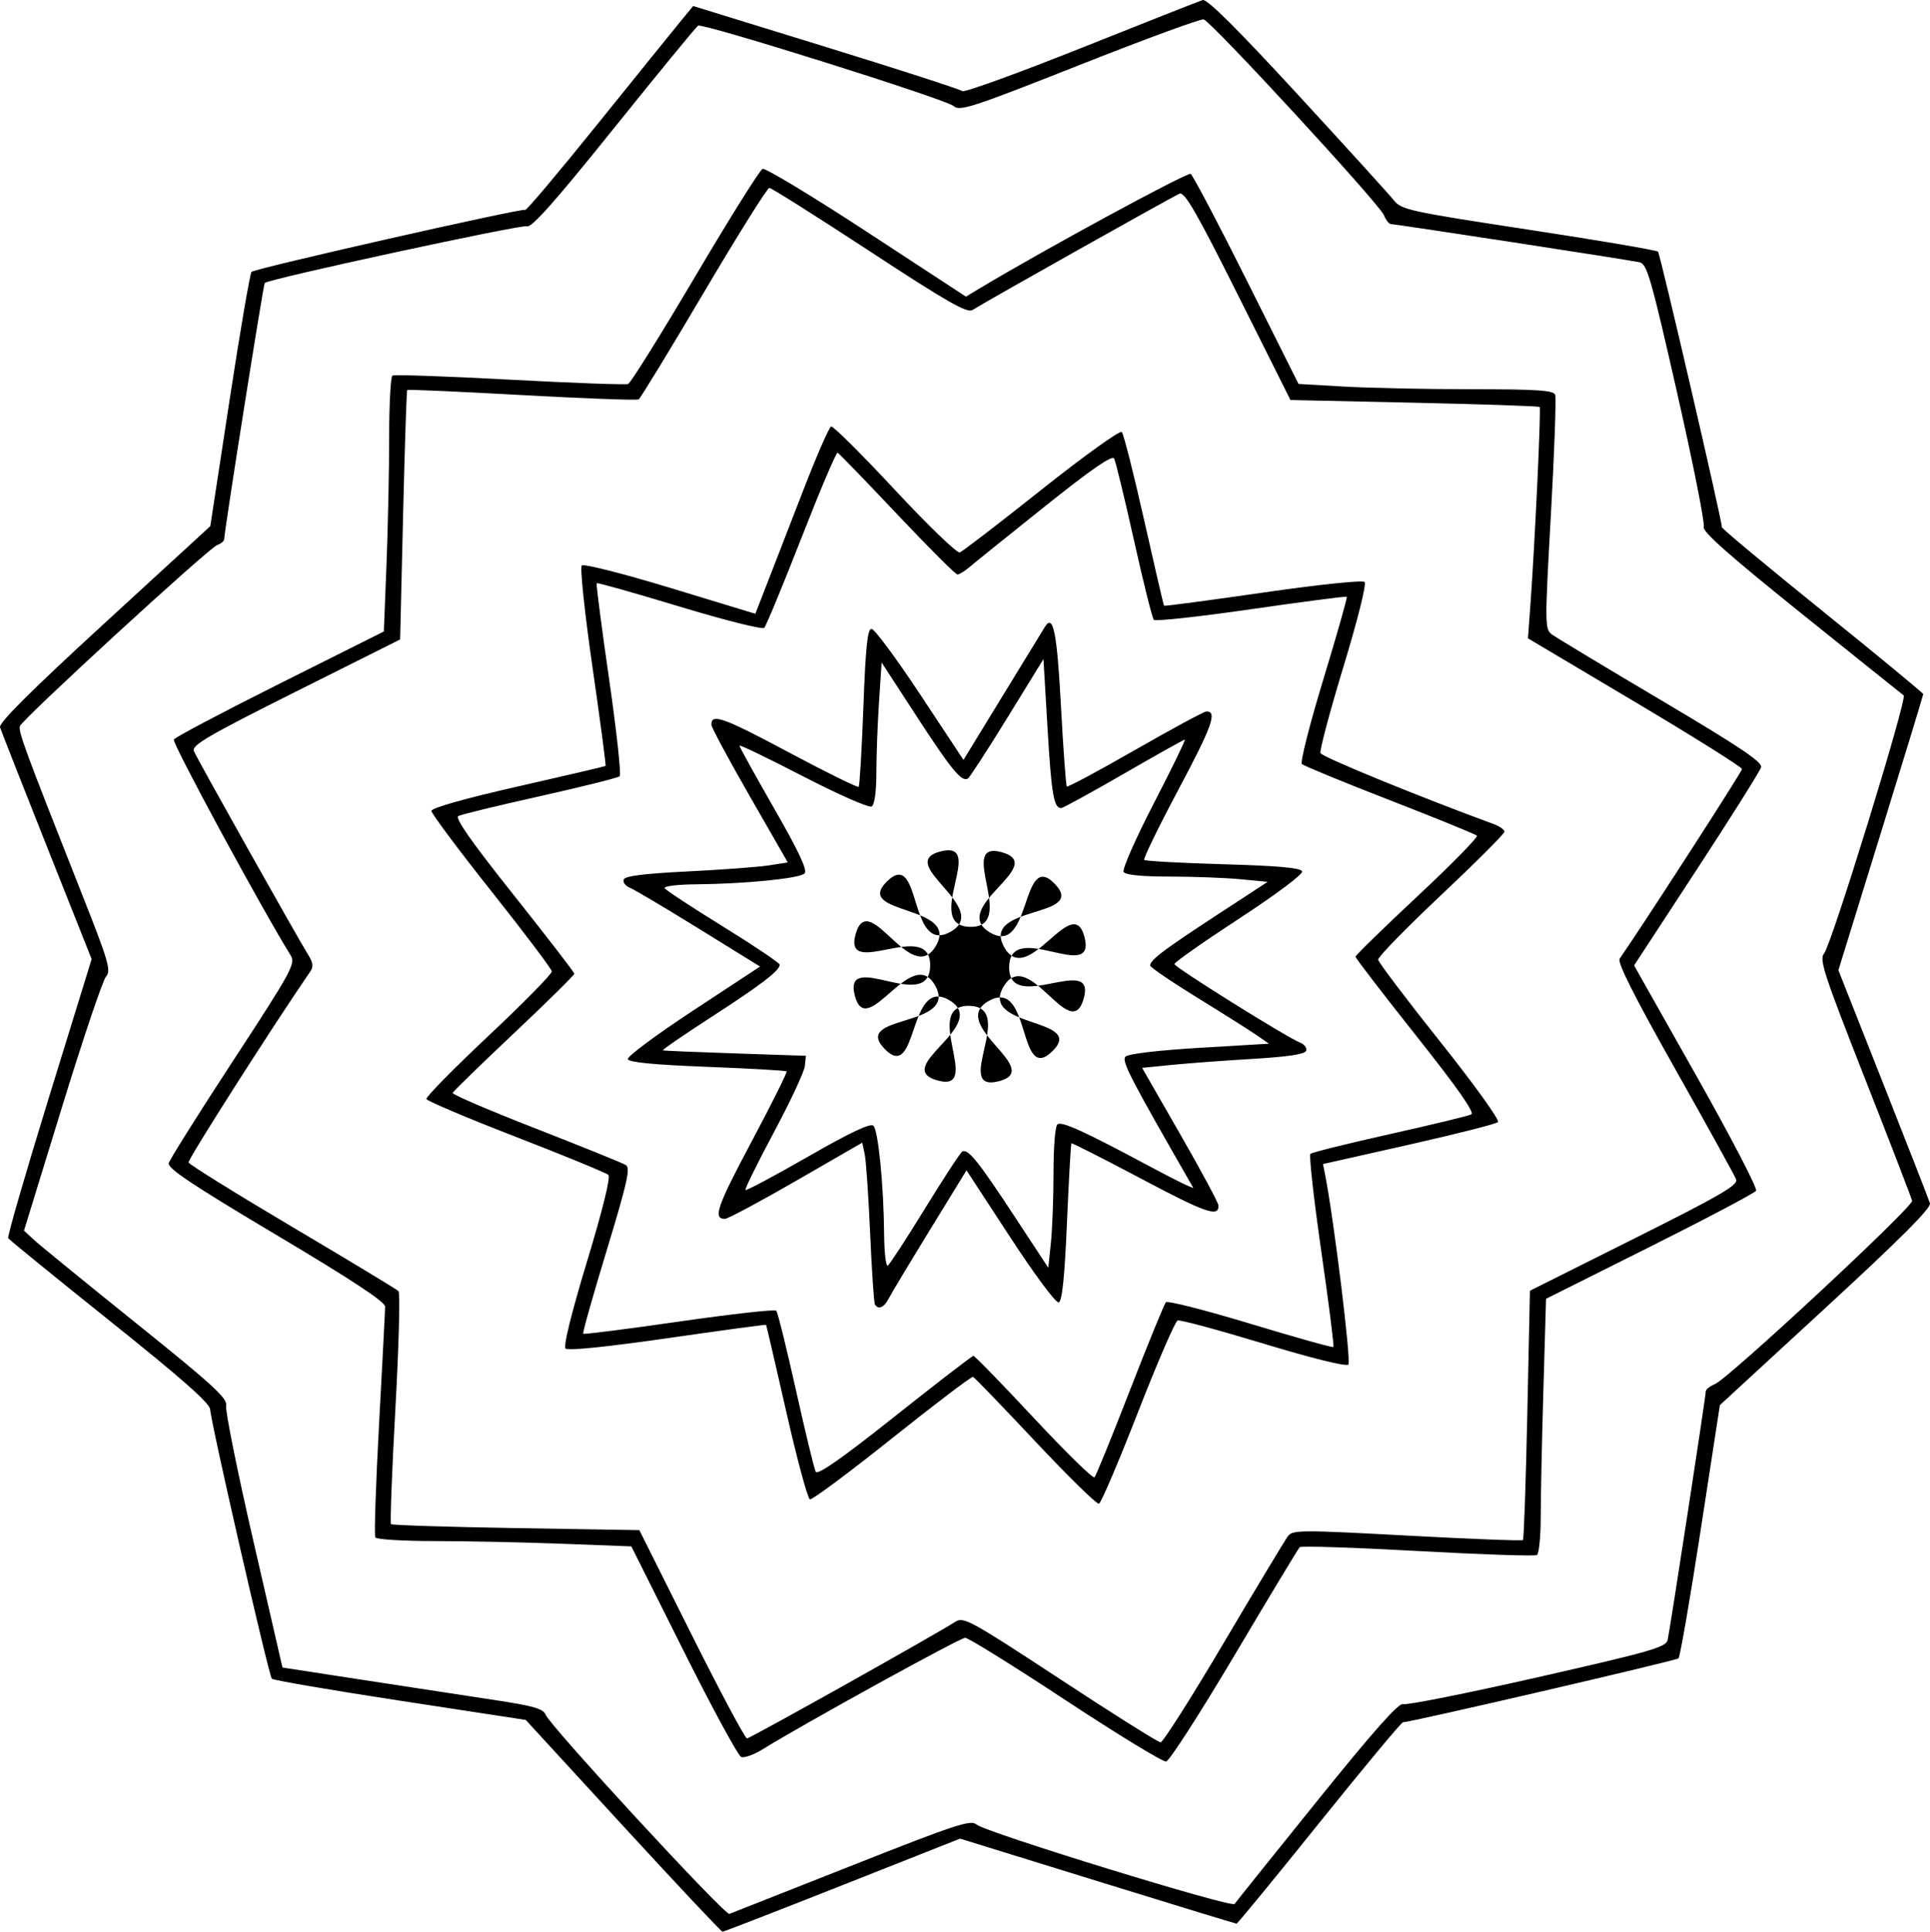 <?xml version="1.0" encoding="UTF-8" standalone="no"?>
<!-- Created with Inkscape (http://www.inkscape.org/) -->
<svg
   xmlns:svg="http://www.w3.org/2000/svg"
   xmlns="http://www.w3.org/2000/svg"
   version="1.0"
   width="479.336"
   height="479.65"
   id="svg2">
  <defs
     id="defs4" />
  <g
     transform="translate(-106.061,-264.141)"
     id="layer1">
    <path
       d="M 260.792,717.498 L 236.637,691.205 L 205.425,686.431 C 188.259,683.806 173.927,681.35 173.577,680.974 C 172.789,680.13 158.354,617.11 158.273,614.16 C 158.23,612.606 151.489,606.649 133.38,592.16 C 119.721,581.232 108.343,571.971 108.096,571.581 C 107.848,571.19 112.41,555.44 118.232,536.581 L 128.819,502.291 L 117.692,474.291 C 111.572,458.891 106.343,445.585 106.071,444.723 C 105.731,443.646 113.814,435.598 131.932,418.975 L 158.288,394.793 L 163.068,363.542 C 165.697,346.354 168.155,332.002 168.531,331.648 C 169.471,330.764 235.966,315.71 236.514,316.257 C 236.756,316.499 244.822,306.93 254.438,294.994 C 264.055,283.057 273.339,271.569 275.069,269.464 L 278.214,265.638 L 311.214,275.816 C 329.364,281.414 344.582,286.338 345.031,286.759 C 345.479,287.179 358.754,282.375 374.531,276.083 C 390.307,269.79 403.913,264.421 404.767,264.151 C 405.823,263.818 413.348,271.291 428.267,287.492 C 440.338,300.599 451.114,312.458 452.214,313.846 C 454.102,316.227 455.985,316.638 485.714,321.169 C 503.039,323.81 517.499,326.267 517.846,326.63 C 518.392,327.2 533.714,393.271 533.714,395.052 C 533.714,395.413 544.964,404.781 558.714,415.87 C 572.464,426.96 583.714,436.24 583.714,436.493 C 583.714,436.746 578.973,452.273 573.179,470.999 L 562.644,505.045 L 573.765,533.168 C 579.882,548.635 585.11,562.023 585.385,562.917 C 585.736,564.065 578.129,571.683 559.549,588.789 L 533.214,613.035 L 528.43,644.147 C 525.799,661.259 523.324,675.556 522.93,675.919 C 522.304,676.496 456.36,691.791 454.499,691.791 C 454.105,691.791 444.743,703.041 433.694,716.791 C 422.646,730.541 413.411,741.791 413.173,741.791 C 412.935,741.791 397.389,737.04 378.626,731.234 L 344.511,720.678 L 315.293,732.234 C 299.224,738.59 285.822,743.791 285.511,743.791 C 285.201,743.791 274.077,731.959 260.792,717.498 z M 317.609,727.372 C 343.57,717.102 347.192,715.912 348.609,717.183 C 350.735,719.091 411.993,737.942 412.68,736.901 C 412.974,736.456 422.175,724.979 433.128,711.397 C 447.206,693.94 453.481,686.871 454.54,687.277 C 455.364,687.594 470.38,684.599 487.907,680.623 C 516.135,674.219 519.829,673.159 520.243,671.342 C 520.814,668.836 529.714,610.821 529.714,609.607 C 529.714,609.131 530.727,608.331 531.964,607.83 C 535.318,606.471 581.257,563.773 580.949,562.302 C 580.802,561.605 575.503,547.866 569.172,531.771 C 559.05,506.036 557.834,502.312 559.085,500.898 C 560.894,498.855 579.823,437.501 578.859,436.807 C 578.464,436.523 566.997,427.338 553.376,416.396 C 535.41,401.963 528.774,396.078 529.204,394.957 C 529.53,394.108 526.545,379.086 522.572,361.575 C 516.151,333.274 515.119,329.685 513.281,329.266 C 510.767,328.693 452.75,319.791 451.53,319.791 C 451.054,319.791 450.256,318.778 449.756,317.541 C 448.625,314.738 406.867,269.413 404.998,268.96 C 404.248,268.778 390.349,273.884 374.11,280.307 C 347.386,290.877 344.426,291.841 342.9,290.469 C 341.049,288.806 280.689,269.825 279.439,270.514 C 279.012,270.748 269.626,282.186 258.581,295.931 C 243.865,314.246 238.082,320.762 236.937,320.323 C 235.614,319.815 172.976,333.354 171.813,334.399 C 171.47,334.708 161.781,395.9 161.732,398.072 C 161.722,398.502 160.927,399.145 159.964,399.502 C 157.819,400.297 111.724,442.602 111.029,444.414 C 110.534,445.703 112.145,450.072 126.408,486.132 C 133.059,502.948 133.702,505.151 132.39,506.632 C 131.582,507.544 126.668,522.11 121.47,539 L 112.021,569.71 L 114.617,572.097 C 116.046,573.409 127.447,582.706 139.954,592.756 C 158.949,608.02 162.615,611.379 162.219,613.159 C 161.958,614.332 165,629.444 168.98,646.742 L 176.214,678.193 L 196.741,681.35 C 208.031,683.086 222.581,685.309 229.076,686.291 C 238.49,687.714 241.019,688.439 241.549,689.867 C 242.571,692.619 286.078,739.777 287.214,739.364 C 287.764,739.164 301.442,733.768 317.609,727.372 z M 370.714,686.305 C 357.789,677.792 346.568,670.819 345.777,670.809 C 344.517,670.793 305.696,692.161 295.371,698.554 C 293.258,699.863 290.906,700.695 290.145,700.403 C 289.385,700.111 282.936,688.226 275.815,673.992 L 262.867,648.111 L 245.541,647.454 C 236.011,647.093 221.828,646.795 214.023,646.794 C 206.218,646.792 199.582,646.386 199.277,645.892 C 198.971,645.397 199.392,632.685 200.211,617.642 C 201.03,602.599 201.704,589.517 201.708,588.572 C 201.712,587.384 193.357,581.882 174.621,570.735 C 153.869,558.389 147.631,554.227 147.971,552.953 C 148.215,552.039 155.435,540.554 164.016,527.431 C 178.379,505.465 179.512,503.402 178.29,501.431 C 170.901,489.514 148.732,448.572 149.23,447.765 C 149.587,447.188 161.47,440.917 175.636,433.83 L 201.394,420.943 L 202.054,404.207 C 202.417,395.003 202.714,380.82 202.714,372.69 C 202.714,364.56 203.084,357.68 203.537,357.4 C 203.989,357.121 217.085,357.575 232.638,358.41 C 248.191,359.244 261.434,359.729 262.067,359.486 C 262.699,359.243 270.191,347.237 278.715,332.805 C 287.24,318.373 294.775,306.343 295.46,306.073 C 296.146,305.802 307.79,312.829 321.336,321.689 L 345.966,337.798 L 349.09,335.913 C 364.557,326.581 400.959,306.824 401.766,307.323 C 402.329,307.671 408.589,319.547 415.677,333.716 L 428.565,359.477 L 439.889,360.129 C 446.118,360.488 460.341,360.784 471.496,360.786 C 487.764,360.79 491.881,361.062 492.304,362.164 C 492.594,362.919 492.116,376.306 491.243,391.914 C 489.727,418.999 489.736,420.352 491.435,421.633 C 492.413,422.372 504.619,429.725 518.557,437.973 C 537.937,449.442 543.796,453.361 543.457,454.631 C 543.213,455.544 536.015,466.994 527.461,480.076 L 511.909,503.861 L 527.389,531.297 C 535.903,546.386 542.572,559.212 542.209,559.799 C 541.847,560.386 529.96,566.664 515.794,573.751 L 490.038,586.636 L 489.376,609.375 C 489.012,621.881 488.714,636.065 488.714,640.893 C 488.714,645.722 488.287,649.937 487.766,650.259 C 487.244,650.581 473.919,650.133 458.155,649.262 C 442.392,648.391 429.206,647.961 428.854,648.308 C 428.502,648.655 421.228,660.714 412.688,675.106 C 404.149,689.498 396.499,701.388 395.688,701.528 C 394.878,701.669 383.639,694.818 370.714,686.305 z M 410.021,672.016 C 418.075,658.39 425.238,646.49 425.939,645.571 C 427.126,644.016 429.171,644.006 455.545,645.432 C 471.127,646.274 484.067,646.772 484.3,646.538 C 484.534,646.304 485.021,632.281 485.383,615.374 L 486.04,584.635 L 511.966,571.665 C 533.361,560.961 537.78,558.397 537.251,556.993 C 536.899,556.057 530.041,543.636 522.012,529.391 C 511.967,511.57 507.694,503.087 508.314,502.194 C 514.269,493.618 538.714,455.749 538.714,455.101 C 538.714,454.626 526.752,447.127 512.131,438.438 L 485.547,422.639 L 486.145,414.465 C 487.268,399.084 488.838,365.581 488.454,365.197 C 488.242,364.985 474.229,364.509 457.314,364.139 L 426.559,363.465 L 413.589,337.539 C 403.31,316.994 400.288,311.74 399.028,312.224 C 397.617,312.765 351.733,338.53 347.565,341.121 C 346.244,341.942 341.155,339.027 321.985,326.468 C 308.823,317.846 297.64,310.793 297.134,310.795 C 296.628,310.798 289.299,322.504 280.846,336.81 C 272.393,351.115 265.121,363.039 264.686,363.308 C 264.25,363.577 251.205,363.095 235.695,362.237 C 220.185,361.379 207.363,360.815 207.201,360.984 C 207.039,361.152 206.576,375.158 206.172,392.106 L 205.437,422.922 L 179.487,435.904 C 158.028,446.64 153.65,449.181 154.19,450.589 C 154.818,452.229 179.919,496.946 182.792,501.544 C 183.765,503.102 183.893,504.243 183.207,505.241 C 173.77,518.959 152.648,552.082 152.89,552.783 C 153.068,553.298 164.689,560.517 178.714,568.823 C 192.739,577.129 204.578,584.282 205.023,584.717 C 205.468,585.153 205.127,598.244 204.266,613.809 C 203.405,629.374 202.916,642.326 203.18,642.59 C 203.444,642.854 217.428,643.296 234.255,643.574 L 264.851,644.078 L 277.786,669.934 C 284.901,684.155 291.111,695.791 291.586,695.791 C 292.36,695.791 338.071,670.209 343.366,666.813 C 345.367,665.529 347.183,666.527 369.366,681.093 C 382.482,689.705 393.701,696.761 394.296,696.772 C 394.892,696.782 401.968,685.642 410.021,672.016 z M 363.212,622.07 C 355.058,613.391 348.091,606.168 347.731,606.018 C 347.37,605.867 338.332,612.721 327.645,621.247 C 316.958,629.774 307.764,636.61 307.214,636.438 C 306.664,636.266 304.024,626.488 301.347,614.708 C 298.67,602.929 296.41,593.206 296.326,593.103 C 296.241,593 285.209,594.492 271.81,596.42 C 256.764,598.585 247.092,599.569 246.517,598.993 C 245.942,598.418 247.978,590.169 251.844,577.42 C 255.733,564.593 257.745,556.436 257.158,555.873 C 256.639,555.375 246.325,551.134 234.237,546.448 C 222.15,541.763 212.125,537.523 211.96,537.027 C 211.794,536.53 218.759,529.451 227.436,521.295 C 236.114,513.139 243.168,505.959 243.111,505.339 C 243.054,504.72 236.304,495.768 228.111,485.447 C 219.918,475.126 213.214,466.145 213.214,465.49 C 213.214,464.758 221.487,462.422 234.714,459.419 C 246.539,456.735 256.328,454.444 256.468,454.328 C 256.608,454.212 255.142,443.157 253.21,429.762 C 251.267,416.286 250.08,405.025 250.553,404.552 C 251.026,404.079 260.845,406.566 272.536,410.12 L 293.664,416.543 L 296.627,408.917 C 298.257,404.723 302.289,394.326 305.587,385.812 C 308.886,377.299 311.988,370.2 312.482,370.035 C 312.975,369.87 320.092,376.943 328.297,385.753 C 336.501,394.562 343.764,401.568 344.435,401.323 C 345.106,401.077 354.251,394.049 364.757,385.705 C 375.29,377.339 384.224,370.928 384.674,371.412 C 385.124,371.896 387.618,381.741 390.218,393.291 C 392.818,404.841 395.044,414.405 395.166,414.544 C 395.289,414.684 406.348,413.218 419.743,411.287 C 433.727,409.27 444.472,408.149 444.977,408.653 C 445.481,409.157 443.236,418.136 439.706,429.736 C 436.325,440.849 433.766,450.482 434.019,451.143 C 434.382,452.088 458.506,461.969 476.964,468.733 C 478.477,469.288 479.714,470.153 479.714,470.656 C 479.714,471.159 472.627,478.246 463.964,486.405 C 455.302,494.564 448.27,501.771 448.337,502.42 C 448.405,503.07 455.327,512.224 463.719,522.764 C 472.256,533.485 478.589,542.294 478.096,542.76 C 477.611,543.219 467.635,545.75 455.927,548.386 L 434.641,553.178 L 435.147,555.735 C 437.342,566.825 441.684,602.221 440.94,602.965 C 440.394,603.511 431.965,601.43 419.848,597.757 C 408.747,594.393 399.161,591.808 398.546,592.013 C 397.931,592.218 393.496,602.472 388.689,614.799 C 383.882,627.126 379.52,637.356 378.994,637.531 C 378.469,637.706 371.367,630.748 363.212,622.07 z M 386.714,609.291 C 391.197,597.741 395.21,587.934 395.631,587.499 C 396.053,587.064 405.503,589.467 416.632,592.84 C 427.761,596.212 437.03,598.809 437.229,598.609 C 437.429,598.41 436.069,587.681 434.208,574.769 C 432.348,561.856 431.138,550.999 431.52,550.642 C 431.902,550.285 440.764,548.084 451.214,545.751 C 461.664,543.418 470.788,541.211 471.488,540.847 C 472.356,540.396 467.968,534.144 457.738,521.255 C 449.475,510.843 442.714,502.041 442.714,501.695 C 442.714,501.348 449.644,494.591 458.113,486.678 C 466.583,478.765 473.221,471.996 472.863,471.637 C 472.506,471.277 462.764,467.31 451.214,462.821 C 439.664,458.332 429.845,454.297 429.394,453.855 C 428.943,453.412 431.342,443.954 434.725,432.835 C 438.109,421.717 440.728,412.487 440.546,412.324 C 440.363,412.161 429.664,413.551 416.769,415.413 C 403.873,417.276 393.009,418.46 392.625,418.045 C 392.242,417.63 390.021,408.741 387.69,398.291 C 385.36,387.841 383.144,378.707 382.767,377.993 C 382.289,377.089 377.102,380.67 365.648,389.813 C 356.609,397.028 348.198,403.799 346.957,404.861 C 345.715,405.922 344.32,406.791 343.856,406.791 C 343.393,406.791 336.642,400.045 328.854,391.8 C 321.067,383.554 314.422,376.692 314.088,376.55 C 313.753,376.407 309.706,385.945 305.093,397.744 C 300.481,409.544 296.33,419.575 295.869,420.036 C 295.408,420.497 285.925,418.115 274.796,414.742 C 263.668,411.369 254.425,408.763 254.257,408.95 C 254.089,409.138 255.475,419.841 257.337,432.737 C 259.199,445.632 260.383,456.499 259.969,456.886 C 259.554,457.272 250.664,459.498 240.214,461.83 C 229.764,464.163 220.623,466.38 219.901,466.757 C 218.979,467.237 223.084,473.096 233.637,486.366 C 241.915,496.775 248.694,505.572 248.701,505.916 C 248.708,506.26 241.97,512.904 233.727,520.68 C 225.484,528.456 218.622,535.13 218.477,535.512 C 218.333,535.893 227.638,539.881 239.156,544.374 C 250.674,548.867 260.732,552.943 261.508,553.432 C 262.673,554.167 261.844,557.853 256.735,574.642 C 253.334,585.818 250.711,595.121 250.905,595.315 C 251.099,595.509 261.824,594.146 274.736,592.285 C 287.649,590.424 298.504,589.214 298.858,589.596 C 299.211,589.978 301.408,598.841 303.738,609.291 C 306.069,619.741 308.283,628.873 308.659,629.584 C 309.132,630.48 315.148,626.269 328.278,615.848 C 338.693,607.583 347.486,600.813 347.817,600.805 C 348.149,600.797 354.899,607.733 362.817,616.218 C 370.736,624.703 377.518,631.341 377.889,630.968 C 378.26,630.596 382.231,620.841 386.714,609.291 z M 323.371,588.041 C 323.118,587.628 322.58,579.733 322.177,570.495 C 321.773,561.257 321.166,552.387 320.829,550.783 L 320.214,547.867 L 303.798,557.329 C 294.769,562.533 286.808,566.791 286.107,566.791 C 283.071,566.791 284.094,563.82 292.696,547.662 C 297.707,538.25 301.635,530.378 301.425,530.168 C 301.215,529.958 292.344,529.45 281.71,529.039 C 268.534,528.529 262.254,527.922 261.993,527.132 C 261.781,526.495 269.084,521.059 278.22,515.054 L 294.831,504.134 L 279.588,494.712 C 271.205,489.53 263.491,484.954 262.446,484.542 C 261.401,484.13 260.733,483.23 260.96,482.542 C 261.251,481.658 265.902,481.066 276.793,480.525 C 285.275,480.104 294.353,479.429 296.967,479.025 L 301.719,478.291 L 292.247,461.791 C 287.037,452.716 282.761,444.755 282.744,444.1 C 282.671,441.197 285.673,442.262 301.757,450.843 C 311.168,455.863 319.072,459.767 319.321,459.517 C 319.571,459.267 320.099,450.339 320.495,439.677 C 321.049,424.746 321.515,420.291 322.522,420.291 C 323.241,420.291 328.672,427.612 334.591,436.559 L 345.354,452.828 L 355.002,437.059 C 360.308,428.387 365.068,420.616 365.578,419.791 C 367.647,416.45 368.575,421.067 369.573,439.656 C 370.144,450.307 370.796,459.206 371.021,459.431 C 371.247,459.656 378.906,455.554 388.041,450.316 C 397.177,445.077 405.13,440.791 405.715,440.791 C 408.428,440.791 407.101,444.48 398.728,460.212 C 393.775,469.518 389.959,477.369 390.248,477.658 C 390.538,477.947 399.387,478.433 409.913,478.737 C 423.72,479.137 429.166,479.632 429.459,480.516 C 429.691,481.216 422.972,486.244 413.789,492.242 C 404.948,498.017 397.726,503.09 397.741,503.516 C 397.768,504.314 425.594,521.702 428.984,523.04 C 430.028,523.451 430.696,524.351 430.47,525.04 C 430.186,525.899 426.017,526.533 417.136,527.065 C 410.029,527.491 400.952,528.166 396.965,528.565 L 389.716,529.291 L 399.185,545.791 C 404.393,554.866 408.668,562.827 408.684,563.482 C 408.759,566.448 405.581,565.346 389.546,556.846 C 380.121,551.85 372.294,547.881 372.152,548.026 C 372.01,548.172 371.516,557.03 371.054,567.71 C 370.462,581.392 369.856,587.248 369.003,587.531 C 368.321,587.757 363.055,580.681 356.949,571.333 L 346.106,554.735 L 337.034,569.513 C 332.044,577.641 327.44,585.303 326.803,586.541 C 325.635,588.808 324.223,589.426 323.371,588.041 z M 335.773,564.254 C 340.373,556.771 344.537,550.4 345.026,550.098 C 346.426,549.233 348.956,552.357 357.992,566.111 L 366.415,578.93 L 367.065,572.714 C 367.422,569.295 367.714,561.415 367.714,555.203 C 367.714,548.654 368.14,543.646 368.728,543.283 C 369.892,542.563 375.538,545.147 391.516,553.711 C 397.733,557.042 402.627,559.436 402.394,559.03 C 386.533,531.414 384.545,527.56 385.613,526.492 C 386.296,525.809 393.717,524.93 403.987,524.318 L 421.214,523.291 L 418.214,521.21 C 416.564,520.065 409.927,515.872 403.464,511.892 C 397.002,507.912 391.714,504.305 391.714,503.878 C 391.714,502.519 395.106,499.95 408.166,491.418 L 420.904,483.098 L 414.059,482.451 C 410.294,482.096 402.403,481.802 396.523,481.798 C 389.566,481.793 385.585,481.39 385.123,480.643 C 384.733,480.012 388.1,472.362 392.605,463.643 C 397.11,454.924 400.583,447.791 400.324,447.791 C 400.064,447.791 393.226,451.616 385.127,456.291 C 377.028,460.966 370.049,464.791 369.617,464.791 C 367.783,464.791 367.196,461.368 366.233,445.045 L 365.214,427.798 L 356.245,442.371 C 351.311,450.386 346.904,457.174 346.451,457.454 C 344.919,458.401 342.391,455.332 333.695,441.966 L 325.026,428.642 L 324.375,438.466 C 324.017,443.87 323.722,451.752 323.719,455.982 C 323.716,460.743 323.271,463.947 322.552,464.391 C 321.909,464.789 314.307,461.449 305.552,456.923 C 296.841,452.421 289.714,448.986 289.714,449.291 C 289.714,449.596 293.595,456.617 298.339,464.893 C 304.532,475.7 306.658,480.247 305.879,481.026 C 304.639,482.266 291.127,483.615 278.905,483.72 C 274.195,483.76 270.84,484.184 271.158,484.7 C 271.467,485.199 278.018,489.5 285.717,494.257 C 293.416,499.014 299.714,503.252 299.714,503.674 C 299.714,505.141 295.146,508.636 282.714,516.678 C 275.839,521.126 270.439,524.846 270.714,524.944 C 270.989,525.043 279.089,525.386 288.714,525.707 L 306.214,526.291 L 305.958,528.838 C 305.817,530.24 302.353,537.65 298.26,545.306 C 294.166,552.963 290.994,559.404 291.211,559.621 C 291.428,559.838 298.433,556.103 306.777,551.32 C 317.299,545.29 322.268,542.945 322.991,543.667 C 324.195,544.871 325.54,558.532 325.643,570.6 C 325.682,575.17 326.096,578.673 326.562,578.385 C 327.029,578.097 331.174,571.738 335.773,564.254 z "
       style="fill:#000000"
       id="path2917" />
    <path
       d="M 265.714,251.079 C 259.855,261.626 255.434,234.938 247.045,243.609 C 238.655,252.28 265.474,255.818 255.126,262.022 C 244.779,268.226 254.294,242.903 242.693,246.218 C 231.092,249.533 252.549,266.006 240.485,266.205 C 228.422,266.404 249.324,249.232 237.62,246.302 C 225.916,243.372 236.261,268.367 225.714,262.507 C 215.167,256.648 241.855,252.227 233.184,243.838 C 224.513,235.448 220.975,262.267 214.771,251.919 C 208.567,241.572 233.89,251.087 230.575,239.486 C 227.26,227.885 210.787,249.342 210.588,237.278 C 210.389,225.215 227.561,246.117 230.491,234.413 C 233.421,222.709 208.426,233.054 214.286,222.507 C 220.145,211.96 224.566,238.648 232.955,229.977 C 241.345,221.306 214.526,217.768 224.874,211.564 C 235.221,205.36 225.706,230.683 237.307,227.368 C 248.908,224.054 227.451,207.58 239.515,207.381 C 251.578,207.182 230.676,224.354 242.38,227.284 C 254.084,230.214 243.739,205.219 254.286,211.079 C 264.833,216.938 238.145,221.359 246.816,229.748 C 255.487,238.138 259.025,211.319 265.229,221.667 C 271.433,232.014 246.11,222.499 249.425,234.1 C 252.74,245.701 269.213,224.244 269.412,236.308 C 269.611,248.371 252.439,227.469 249.509,239.173 C 246.579,250.877 271.574,240.532 265.714,251.079 z "
       transform="matrix(0.974,-0.229,0.229,0.974,58.903,328.41)"
       style="fill:#000000;fill-opacity:1;fill-rule:nonzero;stroke:#000000;stroke-width:3;stroke-miterlimit:4;stroke-dasharray:3, 3;stroke-dashoffset:0;stroke-opacity:0"
       id="path2919" />
  </g>
</svg>
